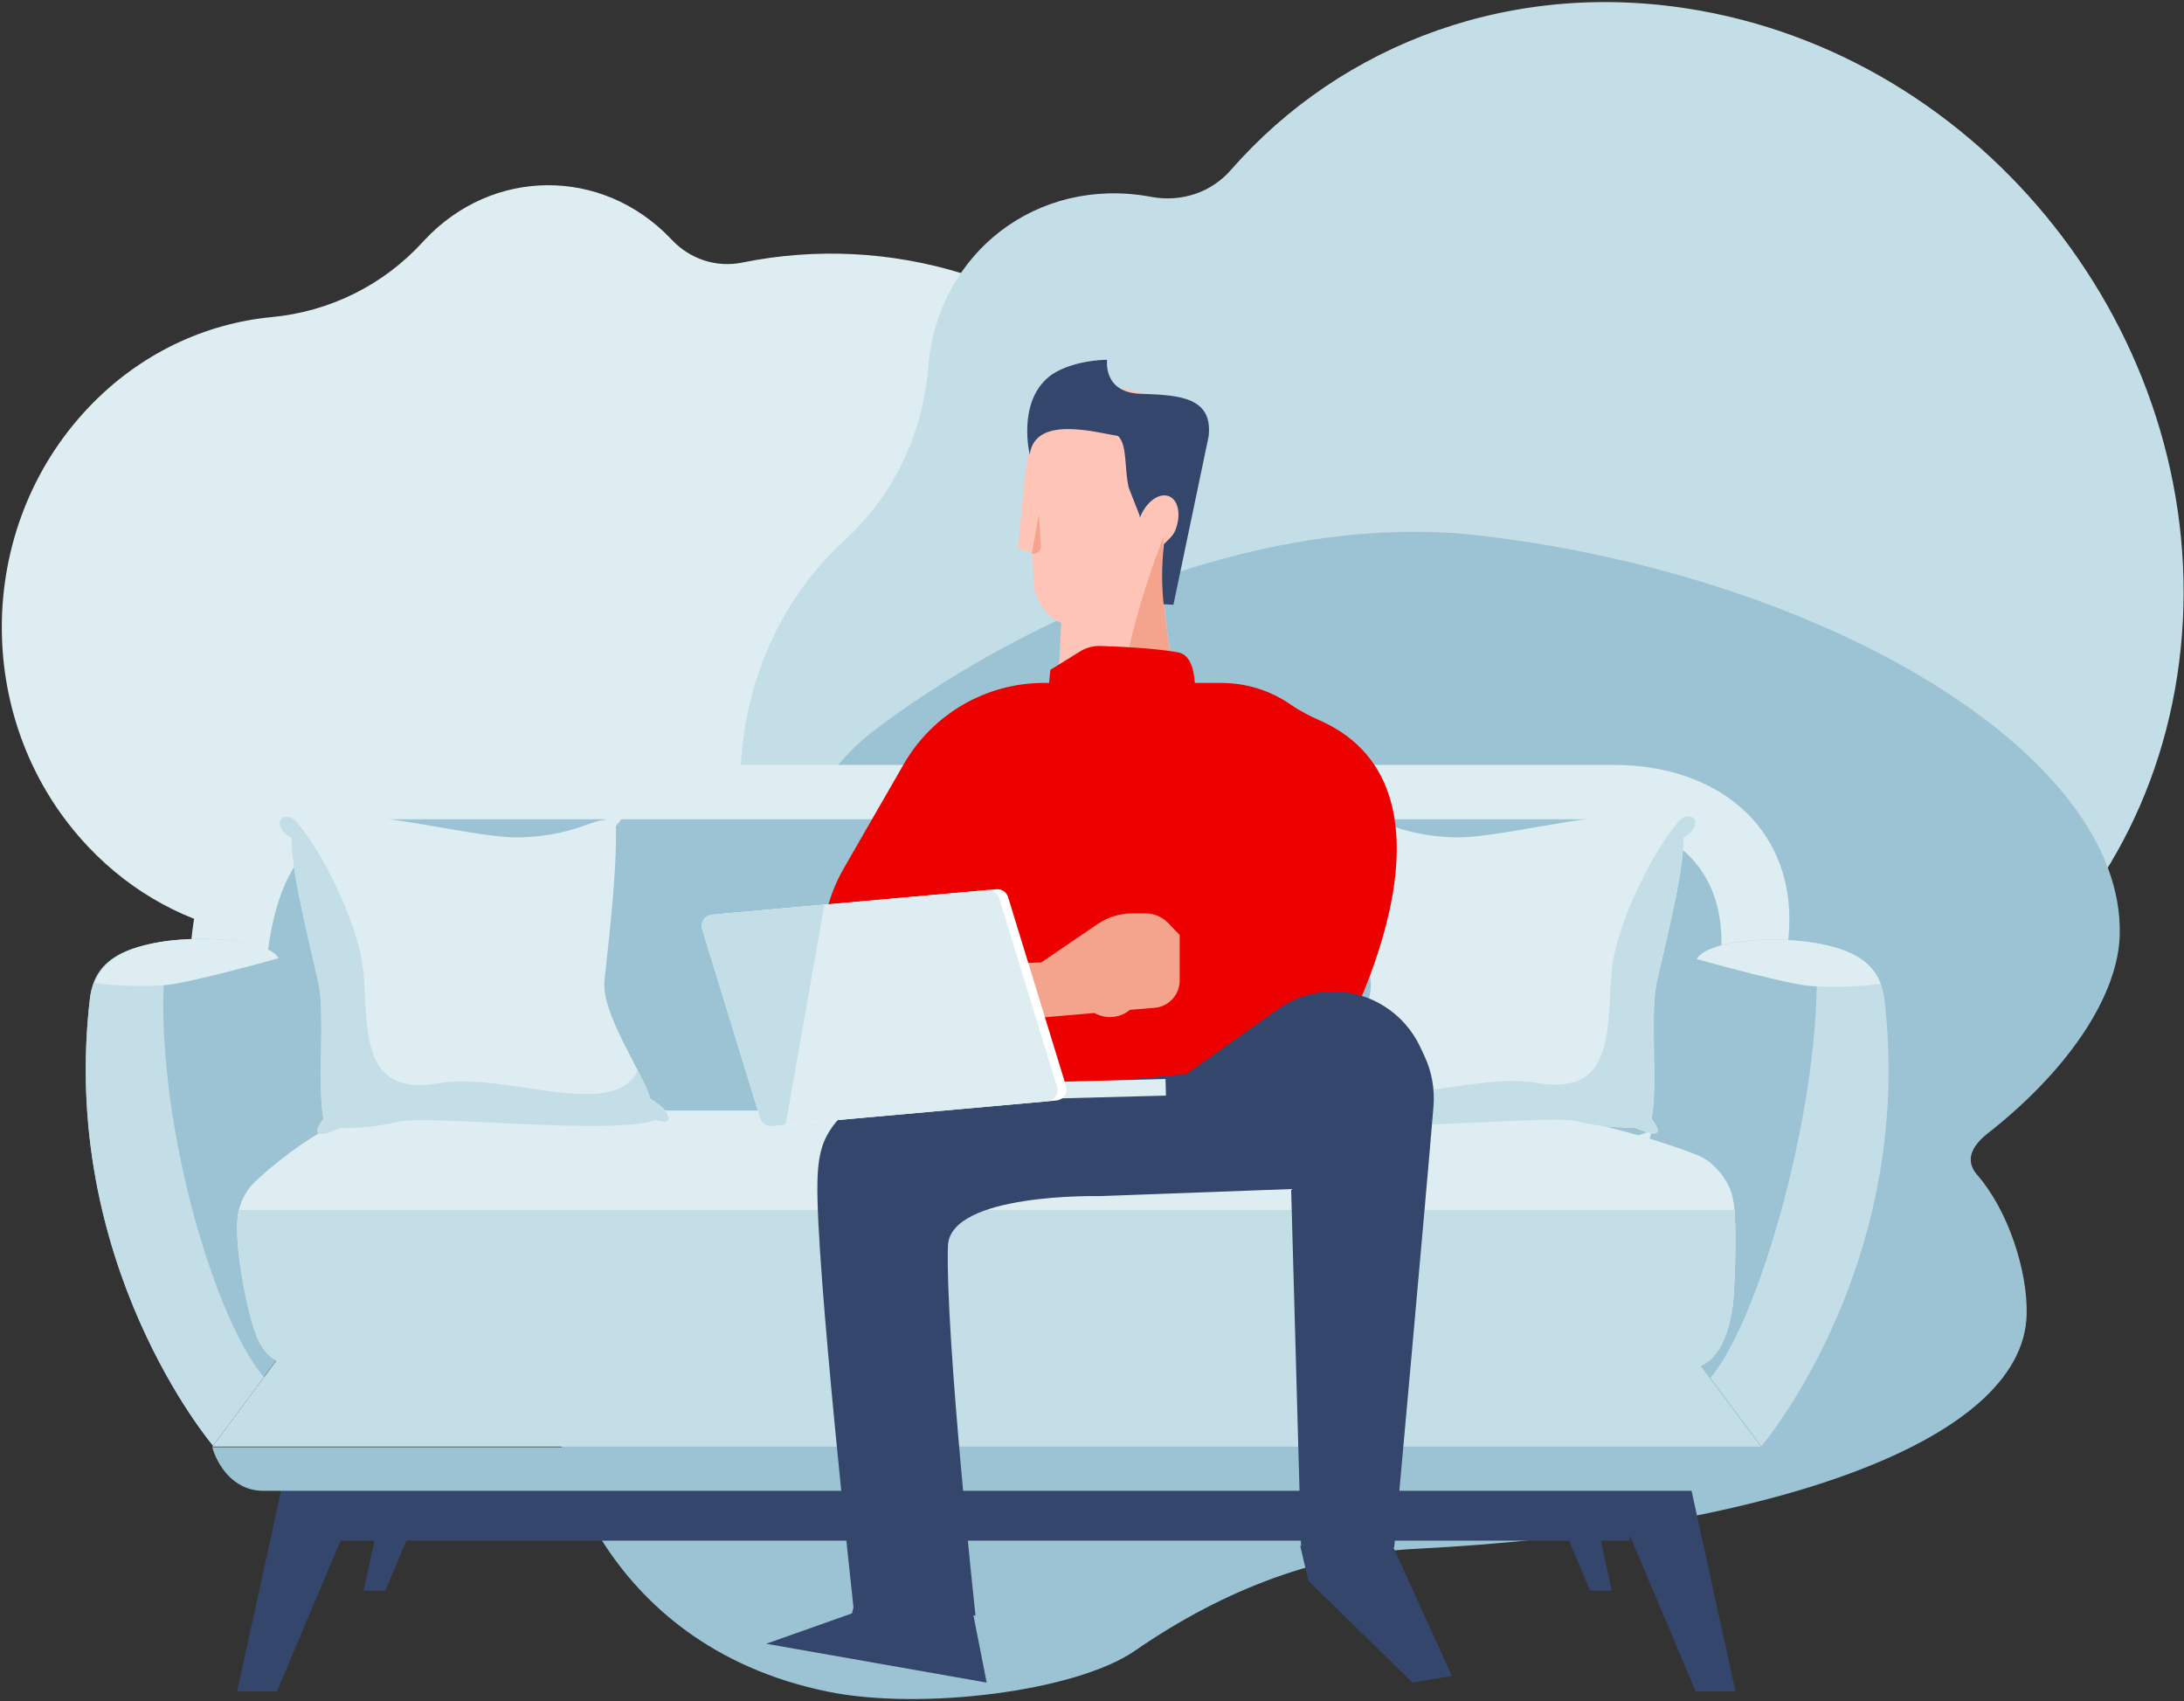 <svg xmlns="http://www.w3.org/2000/svg" width="484" height="377" viewBox="0 0 484 377">
    <rect x="0" y="0" width="484" height="377" fill="#333333" stroke="none"/>
    <g fill="none" fill-rule="evenodd">
        <g>
            <path fill="#DEEDF2" d="M111.11 324.192c-.753-.79-1.491-1.59-2.216-2.397-14.588-16.265-33.915-26.88-54.86-30.87-12.712-2.421-24.877-8.786-34.706-19.095-25.745-26.999-25.775-70.54-.064-97.576 11.342-11.926 25.804-18.59 40.633-19.995 12.696-1.203 24.624-7.013 33.432-16.68.114-.124.228-.248.343-.37 15.026-16.08 39.332-16.24 54.54-.35.088.09.174.181.26.273 4.062 4.325 9.926 6.214 15.608 5.057 32.393-6.6 67.23 3.26 92.32 29.58 40.09 42.057 40.09 110.367 0 152.423-40.121 42.09-105.169 42.09-145.29 0" transform="translate(-59 -8) translate(59.4 -76)"/>
            <path fill="#C3DEE7" d="M351.756 326.53c-1.232-.22-2.457-.458-3.675-.715-24.533-5.166-49.393-1.868-71.084 8.674-13.165 6.4-28.59 8.768-44.666 5.89-42.105-7.534-72.563-47.899-68.258-90.46 1.9-18.774 10.293-34.79 22.694-46.178 10.617-9.749 17.32-23.25 18.512-38.205l.05-.577c2.321-25.133 24.145-41.81 48.975-37.414.142.024.284.05.425.077 6.69 1.25 13.301-.987 17.62-5.924 24.62-28.149 62.95-42.694 103.988-35.344C441.91 98.1 489.654 161.46 482.871 227.73c-6.79 66.323-65.49 110.557-131.115 98.802" transform="translate(-59 -8) translate(59.4 -76)"/>
            <path fill="#9BC3D3" d="M328.092 202.73c-52.3-6.267-107.36 22.047-135.274 43.538-16.723 12.874-21.316 36.51-38.81 42.908-35.133 12.846-117.628 16.65-119.26 35.58-3.21 37.266 24.621 57.182 88.814 74.414-1.387 2.552 7.818 49.184 59.57 59.713 20.479 4.166 54.827.015 68-9.09 20.248-13.996 41.28-21.52 62.466-22.593 75.353-3.819 134.443-22.967 135.135-51.917.233-9.676-4.118-23.09-10.933-30.89-4.247-4.86 1.988-8.957 3.436-10.124 17.782-14.321 27.757-30.312 28.12-43.01 1.14-39.84-64.495-79.33-141.264-88.53" transform="translate(-59 -8) translate(59.4 -76)"/>
        </g>
        <g>
            <path fill="#34466B" d="M335.617 171.214L338.198 182.992 333.383 182.992 328.411 171.214zM64.158 171.214L61.577 182.992 66.392 182.992 71.364 171.214z" transform="translate(-59 -8) translate(78 177.5)"/>
            <path fill="#34466B" d="M56.15 171.901L342.188 171.901 342.188 158.198 58.802 158.198z" transform="translate(-59 -8) translate(78 177.5)"/>
            <path fill="#34466B" d="M43.326 160.648L33.542 205.314 42.371 205.314 61.23 160.648zM355.824 160.648L365.608 205.314 356.779 205.314 337.92 160.648z" transform="translate(-59 -8) translate(78 177.5)"/>
            <path fill="#9BC3D3" d="M28.035 151.189c.988 3.572 4.43 9.674 11.315 9.674h319.393c8.024 0 12.46-5.83 12.46-9.674H28.035z" transform="translate(-59 -8) translate(78 177.5)"/>
            <path fill="#C3DEE7" d="M28.035 151.062L371.203 151.062 357.648 132.882 43.242 130.663z" transform="translate(-59 -8) translate(78 177.5)"/>
            <path fill="#DEEDF2" d="M377.315 38.733C379.753 15.338 363.036 0 338.552 0h-270C36.518 0 25.236 18.927 23.414 38.733c-1.818 19.802-7.885 42.189 33.776 48.28 41.658 6.09 274.94 7.496 296.276 0 21.339-7.497 22.143-31.904 23.849-48.28" transform="translate(-59 -8) translate(78 177.5)"/>
            <path fill="#9BC3D3" d="M39.647 49.168c1.332-23.531 8.36-37.119 27.57-37.119h266.116c15.931 0 33.734 9.583 28.112 37.12-5.622 27.536-5.506 30.346-23.603 34.564-18.096 4.216-265.25 0-276.69 0-11.439 0-20.027-3.75-21.505-11.247-1.477-7.496 0-23.318 0-23.318" transform="translate(-59 -8) translate(78 177.5)"/>
            <g>
                <path fill="#9BC3D3" d="M.99 12.663C2.15 5.373 7.292 2.232 16.586.666c6.42-1.083 19.595-1.199 24.796 2.4 5.197 3.598 7.597 25.593 11.596 41.189-4.4 7.998-8.398 45.99-8.398 45.99l-16.394 21.994S-6.207 71.851.99 12.663M398.546 12.847c-1.16-7.29-6.302-10.431-15.596-11.997-6.42-1.083-19.595-1.199-24.796 2.4-5.197 3.598-7.597 25.593-11.596 41.189 4.4 7.998 8.398 45.99 8.398 45.99l16.394 21.994s34.393-40.388 27.196-99.576" transform="translate(-59 -8) translate(78 177.5) translate(0 38.548)"/>
                <path fill="#C3DEE7" d="M18.1.5c-.535.066-1.045.14-1.51.217C7.291 2.287 2.15 5.428.99 12.714c-7.197 59.188 27.196 99.58 27.196 99.58l11.303-15.169C27.87 83.66 13.397 33.81 18.099.501M398.546 12.847C397.4 5.647 392.35 2.499 383.264.915c2.771 29.708-11.469 82.565-23.223 96.34l11.31 15.168s34.392-40.388 27.195-99.576" transform="translate(-59 -8) translate(78 177.5) translate(0 38.548)"/>
                <path fill="#DEEDF2" d="M18.053 10.207c4.74-.498 18.443-4.183 24.727-5.915-.377-.505-.769-.944-1.18-1.226C36.401-.535 23.226-.416 16.806.666 8.867 2.004 3.985 4.517 2 9.753c4.99.822 12.718.807 16.053.454M397.756 9.937C395.772 4.7 390.89 2.187 382.95.85c-6.42-1.083-19.595-1.199-24.796 2.4-.409.285-.8.724-1.177 1.225 6.283 1.736 19.986 5.417 24.727 5.916 3.334.353 11.06.367 16.052-.454" transform="translate(-59 -8) translate(78 177.5) translate(0 38.548)"/>
            </g>
            <path fill="#DEEDF2" d="M40.342 89.815c-3.065 2.789-5.237 4.165-6.47 9.11-1.238 4.95 1.233 19.786 3.708 26.796 2.474 7.004 7.42 7.829 14.427 7.829h302.958c7.007 0 9.894-8.654 10.303-16.898.415-8.245.584-17.142-.311-20.912-.89-3.771-3.768-7.043-6.447-8.633-2.679-1.588-28.78-10.511-44.865-10.511H67.655c-5.514 0-13.515 1.652-27.313 13.22" transform="translate(-59 -8) translate(78 177.5)"/>
            <path fill="#C3DEE7" d="M34.034 98.623c-.053.19-.115.35-.163.552-1.237 4.948 1.234 19.785 3.709 26.792 2.474 7.007 7.42 7.832 14.427 7.832h302.958c7.007 0 9.89-8.657 10.303-16.898.338-6.717.501-13.819.071-18.278H34.034z" transform="translate(-59 -8) translate(78 177.5)"/>
            <g>
                <path fill="#DEEDF2" d="M2.608 6.565C-1.71 4.278-.172.136 3.632 2.717c10.914-4.28 38.347 4.1 49.526 3.848C64.336 6.31 69.16 2.717 71.954 2.717c2.54-4.28 6.86-3.248 2.54 1.314.255 10.663-1.777 26.92-2.54 34.286-.762 7.366 8.636 20.574 10.161 26.163 5.082 2.982 5.334 6.165 1.27 4.572-8.891 3.557-50.801-1.18-57.153.427-6.352 1.608-12.807 1.394-12.807 1.394s-8.319 4.005-3.723-1.955c-1.37-6.446.273-22.914-.997-29.423-1.27-6.512-6.097-24.039-6.097-32.93" transform="translate(-59 -8) translate(78 177.5) translate(43 9.5)"/>
                <path fill="#C3DEE7" d="M82.112 64.571c-.433-1.587-1.51-3.803-2.8-6.313-5.539 11.339-29.219.205-44.17 2.792C17.927 64.03 19.583 49.465 18.59 36.818 17.753 26.156 9.17 8.908 3.083 2.482c-3.39-1.833-4.58 2.002-.477 4.174 0 8.891 4.826 26.418 6.096 32.93 1.27 6.509-.374 22.977.994 29.424-4.592 5.96 3.726 1.955 3.726 1.955s6.456.213 12.807-1.395c6.352-1.608 48.265 3.13 57.153-.424 4.064 1.59 3.81-1.593-1.27-4.575" transform="translate(-59 -8) translate(78 177.5) translate(43 9.5)"/>
            </g>
            <g>
                <path fill="#DEEDF2" d="M83.597 6.565c4.32-2.287 2.78-6.429-1.024-3.848-10.914-4.28-38.347 4.1-49.525 3.848C21.868 6.31 17.04 2.717 14.25 2.717c-2.54-4.28-6.86-3.248-2.54 1.314-.255 10.663 1.777 26.92 2.54 34.286.762 7.366-8.64 20.574-10.161 26.163-5.082 2.982-5.334 6.165-1.273 4.572 8.894 3.557 50.805-1.18 57.157.427 6.352 1.608 12.807 1.394 12.807 1.394s8.319 4.005 3.723-1.955c1.37-6.446-.273-22.914.997-29.423 1.27-6.512 6.097-24.039 6.097-32.93" transform="translate(-59 -8) translate(78 177.5) translate(270.5 9.5)"/>
                <path fill="#C3DEE7" d="M4.09 64.48c.434-1.587 1.51-3.803 2.801-6.313 5.54 11.338 29.218.205 44.17 2.792 17.213 2.981 15.557-11.585 16.551-24.232.837-10.662 9.42-27.91 15.507-34.337 3.39-1.833 4.58 2.003.478 4.175 0 8.89-4.827 26.418-6.097 32.93-1.27 6.509.374 22.977-.997 29.423 4.596 5.96-3.723 1.955-3.723 1.955s-6.455.214-12.807-1.394c-6.352-1.608-48.264 3.13-57.152-.424-4.064 1.59-3.812-1.594 1.27-4.575" transform="translate(-59 -8) translate(78 177.5) translate(270.5 9.5)"/>
            </g>
        </g>
        <g>
            <g>
                <g>
                    <path fill="#FFC4B8" d="M30.603 43.825c-4.742-3.496-7.822-9.131-7.822-15.482 0-10.597 8.575-19.2 19.136-19.2 9.752 0 17.81 7.335 18.988 16.801.206.986.356 1.983.46 2.98v.002l.003.022v.008c.03.298.057.596.08.894l1.318 14.815-3 1.008-.031.007-.116.398-.082 2.004-.147 3.746c-.051 1.24-.31 2.454-.76 3.596-.314.806-.73 1.578-1.237 2.295-.596.84-1.308 1.595-2.103 2.232-.414.335-.854.633-1.314.899-.243.14-.486.27-.738.392h-.002l1.289 23.403s-6.809 2.058-14.265.425c-4.507-.979-9.255-3.316-12.877-8.264 0 0 4.287-18.643 3.22-32.981z" transform="translate(-59 -8) matrix(-1 0 0 1 390.429 84.857) translate(42.715) translate(.285)"/>
                    <path fill="#F4A48D" d="M40.331 84.793c-4.507-.98-9.254-3.317-12.876-8.264 0 0 4.636-19.976 3.065-34.493 0 0 10.547 25.8 9.811 42.757zm19.432-39.036c-1.05.309-2.084-.52-2.016-1.614l.442-7.057 1.574 8.67z" transform="translate(-59 -8) matrix(-1 0 0 1 390.429 84.857) translate(42.715) translate(.285)"/>
                </g>
                <path fill="#34466B" d="M36.017 10.402c8.38-.297 7.352-7.545 7.352-7.545 8.968.296 12.791 3.699 12.791 3.699 7.205 5.768 4.349 17.34 4.349 17.34-1.1-8.733-14.382-5.01-19.582-4.133-2.124 2.098-1.304 7.22-2.381 11.537-.02.078-2.33 5.92-2.33 5.92l-.003.008-.13.607c-.039-.1-.079-.199-.12-.298-1.398-3.332-4.245-5.303-6.358-4.407-2.114.898-2.693 4.326-1.295 7.658.486 1.16 1.716 2.156 2.463 2.923.58 4.892.47 9.436.062 13.337l-2.168.095-7.794-37.275c-.58-4.99 1.63-7.267 5.165-8.358 2.752-.85 6.308-.979 9.98-1.108z" transform="translate(-59 -8) matrix(-1 0 0 1 390.429 84.857) translate(42.715)"/>
            </g>
            <g>
                <path fill="#EC0000" d="M92.053 33.206l6.592 4.08.3 2.9h1.106c12.829 0 24.683 6.865 31.098 18.009l13.302 23.109c7.88 13.69 5.839 30.947-5.016 42.407-3.562 3.76-8.45 5.974-13.617 6.167l-6.695.251-49.129 7.923s-17.774 4.092-22.659-.163c-10.245-8.925-12.237-16.879-12.237-16.879s-32.236-56.696 4.03-72.595c2.21-.968 4.352-2.087 6.335-3.46 4.3-2.978 9.563-4.769 15.445-4.769h5.74c.212-3.452 1.2-6.304 3.713-6.768 5.078-.939 13.17-1.291 17.202-1.414 1.582-.049 3.143.369 4.49 1.202z" transform="translate(-59 -8) matrix(-1 0 0 1 390.429 84.857) translate(0 34.286)"/>
                <path fill="#F4A48D" d="M123.807 102.866s13.224.552 9.367 15.842c-3.857 15.29-17.815 6.079-17.815 6.079l-15.428-10.5-10.986-.947-.69.306c-2.41 1.07-5.216.675-7.241-1.017l-5.488-.445c-3.128-.27-5.532-2.896-5.532-6.045v-10.09l2.548-2.658c1.306-1.361 3.108-2.13 4.992-2.13h2.975c2.753 0 5.441.83 7.717 2.382l12.44 8.486 23.141.737z" transform="translate(-59 -8) matrix(-1 0 0 1 390.429 84.857) translate(0 34.286)"/>
            </g>
            <g fill="#34466B">
                <path d="M33.602 122.857l-1.83 7.757-23.044 22.529L0 151.665l13.092-28.808h20.51zm73.537 9.714l25.059 2.244.737 2.993 19.007 6.732-48.857 8.603 4.054-20.572z" transform="translate(-59 -8) matrix(-1 0 0 1 390.429 84.857) translate(9.682 142.857)"/>
                <path d="M140.594 42.246c.427 17.862-7.99 94.229-7.99 94.229l-27.035 1.804s6.71-62.12 6.102-81.883c-.363-11.798-33.53-11.054-33.53-11.054l-42.524-1.56-2.21 79.4H12.769S5.6 44.213 4.071 25.466c-.304-3.734.336-7.62 1.956-11.065l.978-2.1c1.76-3.753 4.515-6.829 7.864-8.965C18.215 1.198 22.157 0 26.28 0c4.398 0 8.688 1.369 12.282 3.921l20.302 14.411 28.002 2.447 36.742 1.747c3.114.15 6.082 1.109 8.641 2.72 2.564 1.613 4.723 3.872 6.22 6.63 1.724 3.166 2.041 6.842 2.126 10.37z" transform="translate(-59 -8) matrix(-1 0 0 1 390.429 84.857) translate(9.682 142.857)"/>
            </g>
        </g>
        <g>
            <path fill="#DEEDF2" d="M99.57 45.263l-.224 3.675-31.259-1.916.225-3.676 31.259 1.917z" transform="translate(-59 -8) rotate(-5 2519.888 -2347.163)"/>
            <path fill="#FFF" d="M75.064 47.901l-61.336.119c-1.165.002-2.173-.814-2.417-1.957L2.165 3.219C1.837 1.68 3.005.229 4.573.227L65.906.108c1.165-.002 2.174.814 2.418 1.957l9.148 42.843c.329 1.538-.839 2.99-2.408 2.993z" transform="translate(-59 -8) rotate(-5 2519.888 -2347.163)"/>
            <path fill="#DEEDF2" d="M66.323 2.07l9.147 42.844c.328 1.536-.839 2.986-2.407 2.992l-25.683.047-32.567.066-3.084.005c-1.165.002-2.176-.815-2.42-1.96L.165 3.224c-.157-.75.035-1.48.46-2.027C1.068.615 1.767.23 2.574.23L27.632.18l36.27-.07c1.166-.001 2.178.815 2.42 1.96z" transform="translate(-59 -8) rotate(-5 2519.888 -2347.163)"/>
            <path fill="#C3DEE7" d="M27.631.18L14.814 48.019l-3.085.005c-1.165.002-2.177-.815-2.42-1.96L.164 3.224c-.157-.75.036-1.48.461-2.027C1.068.616 1.767.23 2.574.23L27.632.18z" transform="translate(-59 -8) rotate(-5 2519.888 -2347.163)"/>
        </g>
    </g>
</svg>
